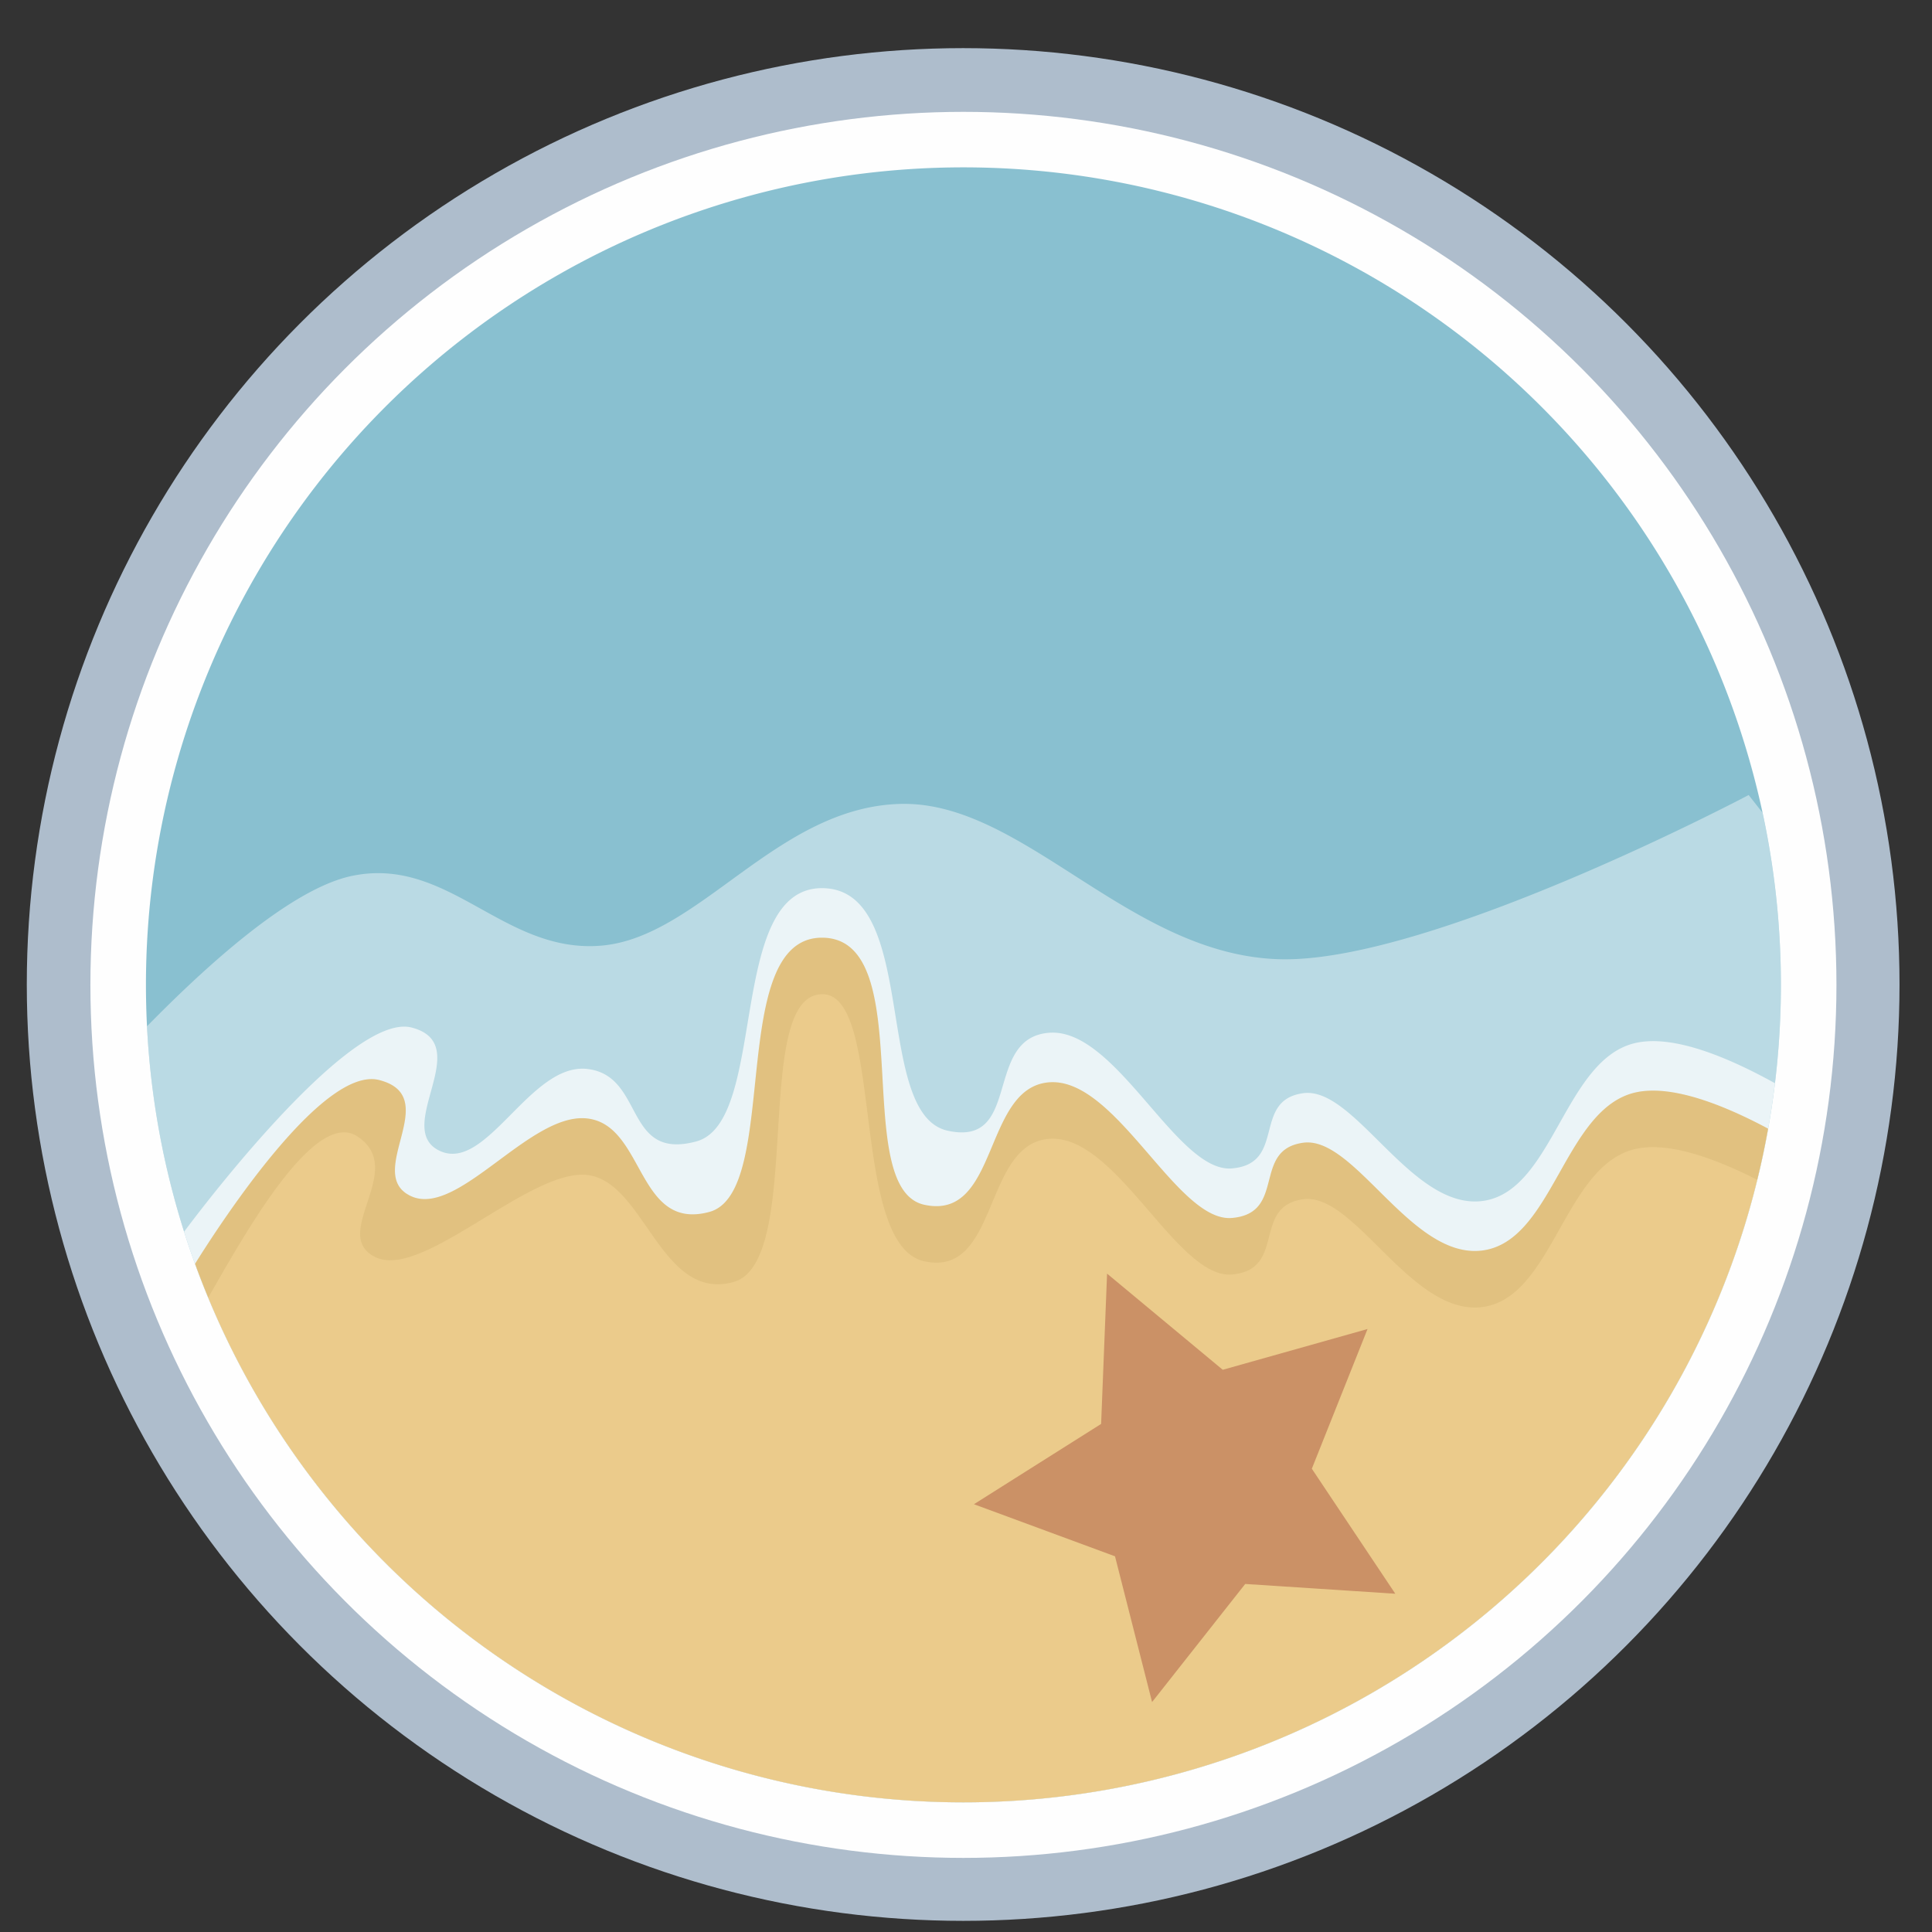 <?xml version="1.0" encoding="UTF-8" standalone="no"?>
<svg
   xmlns:dc="http://purl.org/dc/elements/1.1/"
   xmlns:cc="http://creativecommons.org/ns#"
   xmlns:rdf="http://www.w3.org/1999/02/22-rdf-syntax-ns#"
   xmlns:svg="http://www.w3.org/2000/svg"
   xmlns="http://www.w3.org/2000/svg"
   xmlns:sodipodi="http://sodipodi.sourceforge.net/DTD/sodipodi-0.dtd"
   xmlns:inkscape="http://www.inkscape.org/namespaces/inkscape"
   height="48"
   width="48"
   version="1.1"
   id="svg6"
   sodipodi:docname="trommeme.svg"
   inkscape:version="1.0.2 (e86c870879, 2021-01-15)">
  <rect width="100%" height="100%" fill="#333333" stroke="none"/>
  <defs
     id="defs10" />
  <sodipodi:namedview
     pagecolor="#ffffff"
     bordercolor="#666666"
     borderopacity="1"
     objecttolerance="10"
     gridtolerance="10"
     guidetolerance="10"
     inkscape:pageopacity="0"
     inkscape:pageshadow="2"
     inkscape:window-width="1920"
     inkscape:window-height="1028"
     id="namedview8"
     showgrid="false"
     inkscape:zoom="9.973152"
     inkscape:cx="36.230487"
     inkscape:cy="44.638611"
     inkscape:window-x="0"
     inkscape:window-y="24"
     inkscape:window-maximized="1"
     inkscape:current-layer="svg6"
     inkscape:document-rotation="0" />
  <circle
     cx="23.941"
     cy="31.535"
     fill="#5e81ac"
     opacity=".99"
     r="13.233"
     transform="matrix(1.758 0 0 1.758 -18.159 -30.979)"
     id="circle2"
     style="fill:#b0bfce;fill-opacity:1" />
  <ellipse
     cx="23.936"
     cy="24.469"
     fill="#5e81ac"
     opacity="0.99"
     id="circle831"
     style="fill:#ffffff;fill-opacity:0.994;stroke-width:1.639"
     rx="21.69"
     ry="21.69" />
  <path
     id="ellipse833"
     style="opacity:0.99;fill:#88c0d0;fill-opacity:1;stroke-width:1.535"
     d="M 44.246,24.469 A 20.31,20.31 0 0 1 23.936,44.779 20.31,20.31 0 0 1 3.626,24.469 20.31,20.31 0 0 1 23.936,4.158 20.31,20.31 0 0 1 44.246,24.469 Z" />
  <path
     id="path854"
     style="fill:#ffffff;fill-opacity:0.702;stroke:none;stroke-width:1px;stroke-linecap:butt;stroke-linejoin:miter;stroke-opacity:1"
     d="M 20.443 22.066 C 18.032 22.031 19.098 27.877 17.297 28.359 C 15.496 28.842 16.024 26.732 14.6 26.559 C 13.175 26.385 12.089 29.151 10.92 28.59 C 9.751 28.029 11.833 25.945 10.227 25.529 C 8.624 25.114 4.598 30.57 4.574 30.602 A 20.31 20.31 0 0 0 23.936 44.779 A 20.31 20.31 0 0 0 44.098 26.912 C 43.001 26.306 41.622 25.702 40.654 25.908 C 38.862 26.29 38.597 29.609 36.832 29.838 C 35.067 30.067 33.662 26.985 32.379 27.16 C 31.096 27.335 31.972 28.911 30.607 29.029 C 29.242 29.147 27.741 25.547 26.078 25.658 C 24.415 25.77 25.409 28.502 23.545 28.092 C 21.681 27.681 22.855 22.102 20.443 22.066 z " />
  <path
     id="path905"
     style="fill:#ffffff;fill-opacity:0.416;stroke:none;stroke-width:1px;stroke-linecap:butt;stroke-linejoin:miter;stroke-opacity:1"
     d="M 43.445 19.752 C 43.445 19.752 35.555 23.928 31.801 23.832 C 28.046 23.736 25.431 19.889 22.363 19.973 C 19.296 20.057 17.372 23.288 14.941 23.494 C 12.511 23.7 11.161 21.271 8.76 21.758 C 7.208 22.073 5.048 24.075 3.652 25.498 A 20.31 20.31 0 0 0 23.936 44.779 A 20.31 20.31 0 0 0 44.246 24.469 A 20.31 20.31 0 0 0 43.789 20.191 L 43.445 19.752 z " />
  <path
     id="path852"
     style="fill:#ebcb8b;stroke:none;stroke-width:1px;stroke-linecap:butt;stroke-linejoin:miter;stroke-opacity:1;fill-opacity:1"
     d="M 20.441 23.297 C 18.03 23.262 19.422 29.629 17.621 30.111 C 15.82 30.594 16.022 27.962 14.598 27.789 C 13.173 27.616 11.371 30.274 10.201 29.713 C 9.032 29.152 11.031 27.25 9.424 26.834 C 8.028 26.473 5.514 30.33 4.846 31.398 A 20.31 20.31 0 0 0 23.936 44.779 A 20.31 20.31 0 0 0 43.928 28.041 C 42.863 27.472 41.565 26.943 40.654 27.137 C 38.862 27.518 38.595 30.839 36.83 31.068 C 35.065 31.297 33.662 28.216 32.379 28.391 C 31.096 28.565 31.972 30.142 30.607 30.26 C 29.242 30.378 27.741 26.777 26.078 26.889 C 24.415 27 24.827 30.342 22.963 29.932 C 21.099 29.521 22.853 23.332 20.441 23.297 z " />
  <path
     id="path865"
     style="fill:#704f0c;stroke:none;stroke-width:1px;stroke-linecap:butt;stroke-linejoin:miter;stroke-opacity:1;fill-opacity:0.079"
     d="M 20.441 23.297 C 18.03 23.262 19.422 29.629 17.621 30.111 C 15.82 30.594 16.022 27.962 14.598 27.789 C 13.173 27.616 11.371 30.274 10.201 29.713 C 9.032 29.152 11.031 27.25 9.424 26.834 C 8.028 26.473 5.514 30.33 4.846 31.398 A 20.31 20.31 0 0 0 5.174 32.238 C 6.033 30.745 7.796 27.535 8.873 28.23 C 10.145 29.052 8.165 30.675 9.334 31.236 C 10.503 31.797 13.173 29.02 14.598 29.193 C 16.022 29.367 16.414 32.336 18.215 31.854 C 20.016 31.371 18.645 24.675 20.441 24.701 C 21.981 24.724 21.099 30.925 22.963 31.336 C 24.827 31.747 24.415 28.405 26.078 28.293 C 27.741 28.181 29.242 31.782 30.607 31.664 C 31.972 31.546 31.096 29.97 32.379 29.795 C 33.662 29.62 35.065 32.702 36.83 32.473 C 38.595 32.244 38.862 28.922 40.654 28.541 C 41.491 28.363 42.649 28.8 43.658 29.312 A 20.31 20.31 0 0 0 43.928 28.041 C 42.863 27.472 41.565 26.943 40.654 27.137 C 38.862 27.518 38.595 30.839 36.83 31.068 C 35.065 31.297 33.662 28.216 32.379 28.391 C 31.096 28.565 31.972 30.142 30.607 30.26 C 29.242 30.378 27.741 26.777 26.078 26.889 C 24.415 27 24.827 30.342 22.963 29.932 C 21.099 29.521 22.853 23.332 20.441 23.297 z " />
  <path
     sodipodi:type="star"
     style="fill:#cb9166;fill-opacity:1;stroke:none;stroke-width:0.8;stroke-linecap:square"
     id="path872"
     sodipodi:sides="5"
     sodipodi:cx="29.792685"
     sodipodi:cy="36.782305"
     sodipodi:r1="5.6270628"
     sodipodi:r2="2.8135314"
     sodipodi:arg1="0.52359878"
     sodipodi:arg2="1.1519173"
     inkscape:flatsided="false"
     inkscape:rounded="0"
     inkscape:randomized="0"
     d="m 34.666,39.596 -3.729,-0.243 -2.314,2.934 -0.921,-3.621 -3.505,-1.294 3.16,-1.995 0.148,-3.734 2.874,2.389 3.597,-1.013 -1.384,3.471 z"
     inkscape:transform-center-x="0.36152891"
     inkscape:transform-center-y="0.18176016" />
</svg>
